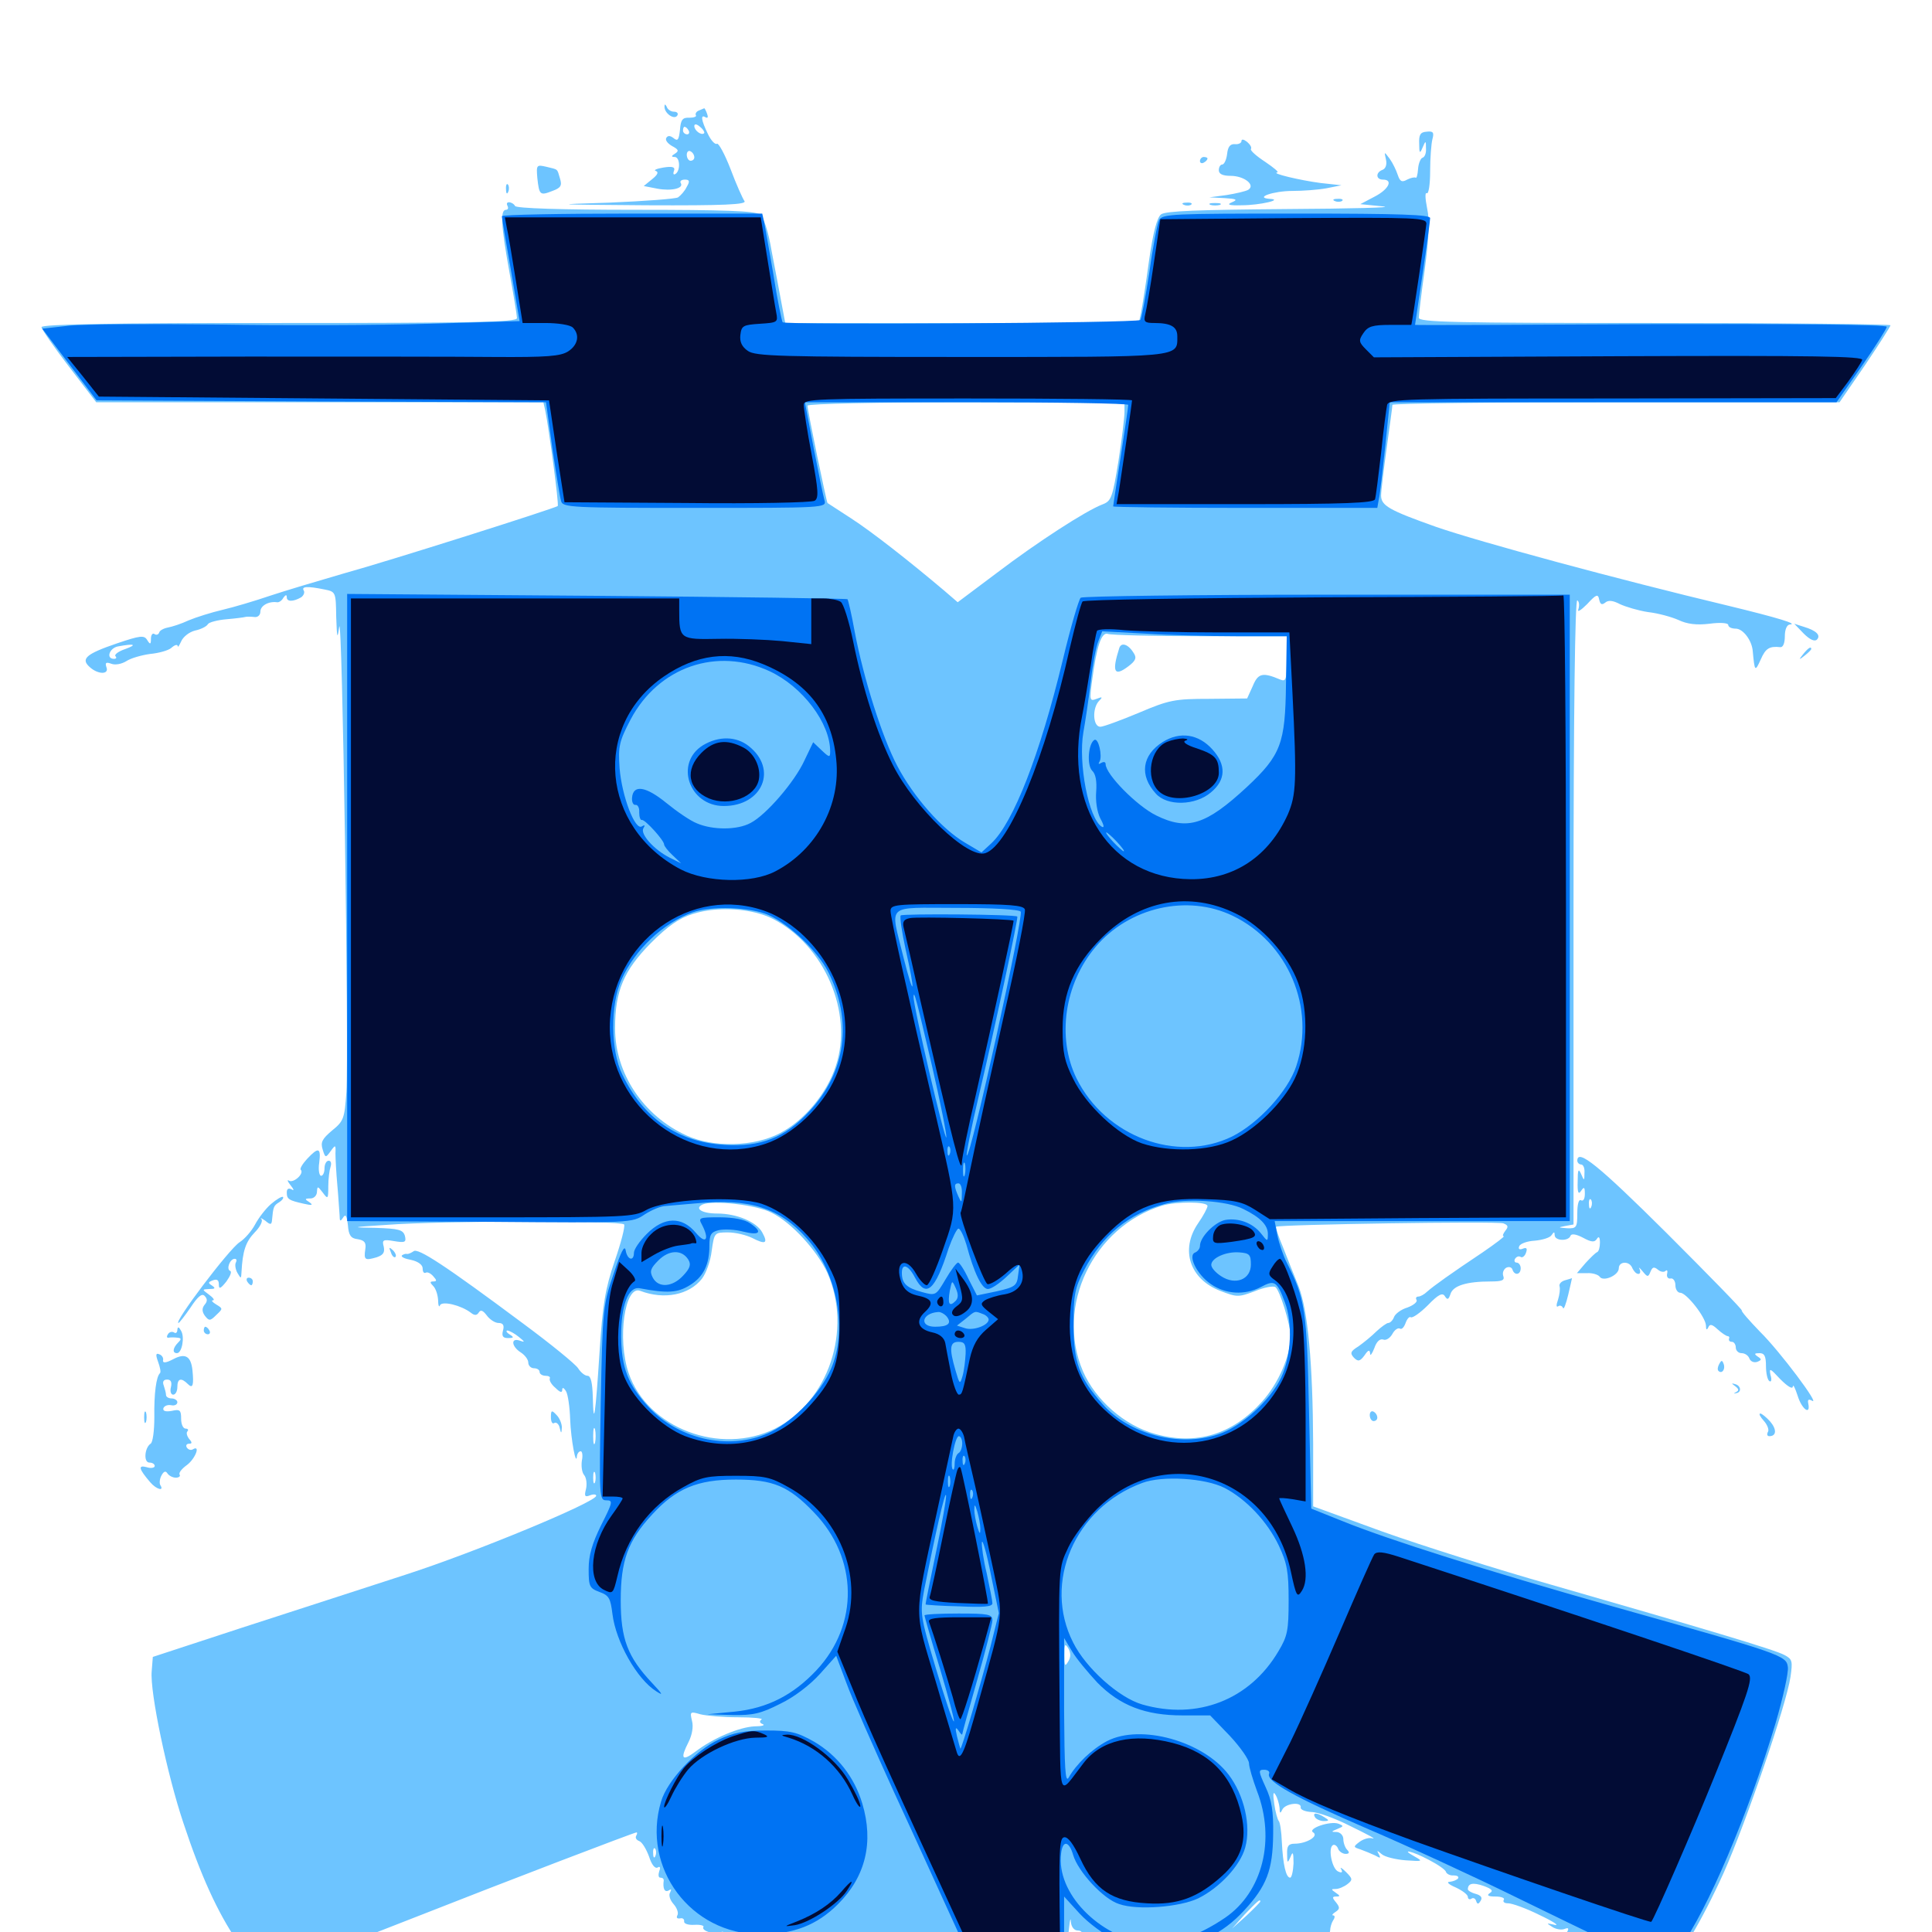 <svg xmlns="http://www.w3.org/2000/svg" viewBox="0 -1000 1000 1000">
	<path fill="#6dc4ff" d="M343.945 -944.922C343.75 -941.406 349.023 -937.695 350.586 -940.234C351.172 -941.211 350.586 -942.188 348.828 -942.188C347.266 -942.188 345.508 -943.359 345.117 -944.727C344.336 -946.094 343.945 -946.289 343.945 -944.922ZM361.719 -942.773C360.547 -942.383 359.766 -941.211 360.156 -940.43C360.742 -939.648 359.18 -939.062 356.836 -939.062C353.32 -939.258 352.344 -938.086 351.953 -932.812C351.367 -927.539 350.781 -926.758 348.633 -928.516C346.875 -929.883 345.703 -929.883 344.922 -928.711C344.141 -927.539 345.508 -925.781 347.852 -924.414C351.172 -922.656 351.562 -921.875 349.414 -920.508C347.461 -919.336 347.266 -918.75 349.219 -918.75C351.953 -918.75 352.344 -911.719 349.609 -909.961C348.633 -909.375 348.242 -909.961 348.828 -911.523C349.609 -913.477 348.242 -914.062 343.359 -913.281C339.844 -912.695 338.086 -911.914 339.453 -911.523C341.016 -910.938 340.43 -909.57 337.5 -907.227L333.203 -903.711L340.234 -902.344C347.656 -900.977 354.102 -902.539 352.344 -905.273C351.758 -906.25 352.734 -907.031 354.492 -907.031C356.836 -907.031 357.227 -906.25 355.469 -903.32C354.492 -901.172 352.344 -898.828 350.977 -897.852C349.805 -897.07 333.789 -895.898 315.43 -895.117C284.375 -894.141 285.547 -894.141 334.57 -893.75C375 -893.555 386.523 -894.141 385.352 -895.898C384.375 -897.266 381.055 -904.688 378.125 -912.5C375.195 -920.117 371.875 -926.172 371.094 -925.586C370.117 -925 367.969 -927.344 366.406 -930.664C362.891 -937.891 362.5 -941.016 365.234 -939.258C366.406 -938.672 366.602 -939.453 366.016 -941.016C365.43 -942.773 364.648 -944.141 364.453 -943.945ZM364.453 -931.055C363.086 -929.688 359.375 -932.422 359.375 -934.766C359.375 -935.938 360.547 -935.938 362.305 -934.375C364.062 -933.008 364.844 -931.445 364.453 -931.055ZM356.445 -932.422C357.031 -931.445 356.641 -930.469 355.664 -930.469C354.492 -930.469 353.516 -931.445 353.516 -932.422C353.516 -933.594 353.906 -934.375 354.297 -934.375C354.883 -934.375 355.859 -933.594 356.445 -932.422ZM359.375 -918.555C359.375 -917.578 358.594 -916.797 357.422 -916.797C356.445 -916.797 355.469 -918.164 355.469 -919.922C355.469 -921.484 356.445 -922.266 357.422 -921.68C358.594 -921.094 359.375 -919.727 359.375 -918.555ZM364.844 -895.898C366.602 -896.484 365.039 -896.875 361.328 -896.875C357.617 -896.875 356.055 -896.484 358.008 -895.898C359.766 -895.508 362.891 -895.508 364.844 -895.898ZM734.57 -925.586C734.57 -920.508 734.961 -920.312 736.328 -923.633C737.891 -927.344 738.086 -927.344 738.086 -923.242C738.281 -920.898 737.5 -918.75 736.328 -918.359C735.352 -918.164 734.18 -915.43 733.984 -912.5C733.789 -909.57 733.203 -907.617 732.812 -908.008C732.227 -908.398 730.273 -908.008 728.32 -907.031C725.586 -905.469 724.609 -906.055 723.438 -909.57C722.656 -911.914 720.898 -915.625 719.336 -917.773C716.406 -921.68 716.406 -921.68 717.383 -917.383C717.969 -914.844 717.188 -912.695 715.625 -912.109C711.914 -910.742 712.109 -907.031 715.82 -907.031C721.289 -907.031 718.75 -901.953 711.523 -898.242L704.102 -894.336L715.82 -893.164C722.266 -892.578 699.805 -891.992 665.82 -891.797C620.117 -891.406 603.516 -890.82 600.977 -889.062C598.828 -887.305 596.875 -879.883 594.727 -865.039C593.164 -853.32 591.211 -841.211 590.625 -838.281L589.453 -832.812H498.047H406.445L404.492 -843.164C403.516 -848.633 401.172 -860.742 399.414 -869.922C397.656 -880.469 395.312 -887.5 393.164 -889.062C390.625 -890.82 374.609 -891.406 328.906 -891.406C290.234 -891.406 267.383 -892.188 266.602 -893.359C266.016 -894.531 264.453 -895.312 263.477 -895.312C262.305 -895.312 262.109 -894.531 262.695 -893.359C263.281 -892.383 262.891 -891.406 261.914 -891.406C258.789 -891.406 259.375 -883.008 263.672 -859.18C265.82 -847.461 267.578 -836.719 267.578 -835.352C267.578 -833.203 244.531 -832.812 144.531 -832.812C58.984 -832.812 21.484 -832.227 21.484 -830.664C21.484 -829.688 27.93 -820.312 35.742 -810.156L49.805 -791.797H165.43H281.25L282.227 -787.5C283.984 -779.102 289.453 -738.672 288.672 -738.086C287.305 -736.914 201.172 -709.57 177.734 -703.125C164.258 -699.219 147.266 -694.141 139.648 -691.602C132.227 -689.062 121.094 -685.742 115.234 -684.375C109.375 -683.008 101.367 -680.469 97.656 -678.906C93.945 -677.148 89.062 -675.586 86.914 -675.195C84.766 -674.805 82.617 -673.633 82.422 -672.656C82.031 -671.484 80.859 -671.094 79.883 -671.875C78.906 -672.461 78.125 -671.289 78.125 -669.336C78.125 -666.406 77.734 -666.211 76.172 -668.75C74.609 -671.289 72.656 -671.094 60.547 -666.992C44.531 -661.523 41.602 -658.984 46.484 -654.688C50.781 -650.781 56.641 -650.781 55.078 -654.688C54.297 -657.031 54.883 -657.422 57.617 -656.445C59.57 -655.664 62.891 -656.25 65.43 -657.812C67.773 -659.375 73.438 -660.938 77.734 -661.523C82.031 -661.914 87.109 -663.281 88.672 -664.648C90.43 -666.211 91.797 -666.602 91.992 -665.625C91.992 -664.648 92.773 -665.82 93.75 -667.969C94.727 -670.312 97.852 -672.852 100.977 -673.633C103.906 -674.219 107.031 -675.781 107.617 -676.953C108.203 -677.93 112.695 -679.102 117.383 -679.492C122.07 -679.883 126.367 -680.469 126.953 -680.664C127.539 -680.859 129.492 -680.859 131.445 -680.664C133.398 -680.273 134.766 -681.641 134.766 -683.398C134.766 -686.523 139.062 -688.867 143.359 -688.281C144.336 -688.086 145.898 -689.062 146.68 -690.625C147.852 -692.188 148.438 -692.383 148.438 -690.82C148.438 -688.477 151.758 -688.477 155.859 -690.82C157.227 -691.797 157.812 -693.359 157.227 -694.336C155.859 -696.484 159.18 -696.68 167.773 -694.922C173.828 -693.75 173.828 -693.555 174.023 -680.664C174.414 -669.531 174.609 -668.75 175.586 -675.586C177.148 -684.961 180.664 -456.055 179.297 -434.766C178.32 -421.094 177.93 -419.727 171.875 -414.844C166.797 -410.547 165.82 -408.789 166.992 -405.078C168.359 -400.586 168.555 -400.586 171.094 -404.102C173.633 -407.617 173.828 -407.617 173.633 -402.93C173.633 -400.391 174.023 -392.969 174.609 -386.523C175.195 -380.078 175.586 -373.047 175.781 -370.898C175.781 -367.773 176.172 -367.578 177.539 -369.727C178.906 -371.875 179.492 -370.703 180.078 -365.82C180.469 -360.547 181.641 -358.984 185.156 -358.594C188.672 -358.008 189.648 -356.836 189.062 -353.32C188.281 -347.852 188.867 -347.461 194.922 -349.219C198.438 -350.391 199.219 -351.758 198.633 -354.688C197.656 -358.203 198.242 -358.594 203.906 -357.617C209.766 -356.641 210.352 -357.031 209.57 -360.352C208.594 -363.477 206.445 -364.062 194.531 -364.453C181.25 -364.648 181.445 -364.844 200.195 -366.016C228.516 -368.164 321.875 -368.359 323.047 -366.211C323.633 -365.234 321.484 -356.836 318.164 -347.266C313.281 -333.008 311.914 -324.805 310.352 -300.586C308.203 -267.188 307.227 -260.547 306.836 -276.758C306.641 -284.18 305.859 -287.891 304.102 -287.891C302.734 -287.891 300.586 -289.648 299.219 -291.797C297.852 -293.945 285.156 -304.297 270.898 -314.844C230.273 -345.117 216.211 -354.297 214.062 -352.344C212.891 -351.562 211.328 -350.781 210.547 -350.977C209.961 -351.172 208.789 -350.781 208.008 -350.195C207.422 -349.414 209.57 -348.438 212.891 -347.852C216.406 -347.07 218.75 -345.312 218.75 -343.555C218.75 -341.797 219.336 -340.82 220.312 -341.211C221.094 -341.797 222.852 -341.016 224.219 -339.453C226.172 -337.305 226.172 -336.719 224.219 -336.719C222.461 -336.719 222.461 -336.133 224.219 -334.375C225.586 -333.008 226.562 -329.883 226.758 -327.148C226.758 -324.219 227.344 -323.047 227.734 -324.414C228.906 -326.758 238.672 -324.414 243.75 -320.508C245.703 -318.945 246.875 -319.141 247.852 -320.703C248.828 -322.266 250 -321.68 251.953 -319.141C253.516 -316.992 256.25 -315.234 258.008 -315.234C260.352 -315.234 261.133 -314.062 260.352 -311.328C259.57 -308.398 260.352 -307.422 262.891 -307.422C266.016 -307.422 266.211 -307.812 263.672 -309.375C262.109 -310.352 261.719 -311.328 262.695 -311.328C263.867 -311.133 266.406 -309.766 268.555 -308.008C271.68 -305.469 271.875 -305.078 269.141 -306.055C264.258 -307.812 264.648 -303.125 269.531 -300C271.68 -298.633 273.438 -296.289 273.438 -294.727C273.438 -293.164 274.805 -291.797 276.367 -291.797C277.93 -291.797 279.297 -291.016 279.297 -289.844C279.297 -288.867 280.664 -287.891 282.422 -287.891C283.984 -287.891 284.961 -287.305 284.57 -286.523C284.18 -285.547 285.352 -283.398 287.5 -281.641C289.844 -279.297 291.016 -278.906 291.016 -280.664C291.016 -282.031 291.797 -281.836 292.969 -279.883C293.945 -278.32 294.922 -271.68 295.117 -265.234C295.508 -254.883 298.242 -240.234 298.633 -246.484C298.828 -247.656 299.609 -248.828 300.586 -248.828C301.367 -248.828 301.758 -246.68 301.172 -243.945C300.781 -241.211 301.172 -237.891 302.344 -236.523C303.516 -235.156 303.906 -231.836 303.32 -229.297C302.344 -225.586 302.734 -225 305.273 -225.977C307.227 -226.758 308.594 -226.562 308.594 -225.781C308.398 -222.461 245.703 -196.484 209.961 -184.961C188.477 -177.93 150.195 -165.625 125 -157.422L79.102 -142.383L78.516 -134.961C77.539 -124.219 86.523 -81.445 94.922 -56.445C103.906 -29.297 112.5 -10.352 122.852 4.883C131.055 16.797 131.055 16.797 140.82 16.797C151.367 16.797 158.594 14.453 214.844 -7.617C261.914 -26.172 328.32 -51.562 329.492 -51.562C329.883 -51.562 329.883 -50.781 329.297 -49.805C328.711 -48.828 329.297 -47.656 330.859 -47.07C332.422 -46.484 334.57 -42.773 335.938 -39.062C337.305 -34.766 339.062 -32.617 340.43 -33.398C341.602 -34.18 341.992 -33.398 341.211 -31.445C340.625 -29.492 340.82 -28.125 341.797 -28.125C342.969 -28.125 343.555 -27.539 343.555 -26.758C342.969 -22.656 343.945 -20.312 346.094 -21.484C347.461 -22.461 347.656 -22.07 346.875 -20.508C345.898 -19.141 346.875 -16.406 348.633 -14.453C350.391 -12.5 351.367 -9.766 350.586 -8.594C350 -7.422 350.391 -6.836 351.953 -7.031C353.32 -7.422 354.297 -6.641 354.102 -5.469C353.906 -4.297 356.25 -3.516 359.375 -3.711C362.5 -3.906 364.648 -3.32 364.062 -2.539C362.891 -0.586 370.508 1.758 373.047 0.195C374.219 -0.586 374.805 0 374.609 1.562C374.219 3.32 375.977 4.102 380.273 3.906C384.375 3.711 386.328 4.297 385.352 5.664C384.57 6.836 385.156 7.031 386.719 6.055C388.086 5.273 394.531 7.031 402.148 10.547C409.18 13.867 418.945 17.773 423.828 19.141C432.031 21.484 433.008 22.461 439.453 35.742L446.289 49.805L498.633 50H550.781L550.977 33.789C551.367 16.992 553.906 -12.891 554.297 -5.273C554.492 -2.539 556.055 -0.781 557.812 -0.781C559.766 -0.781 560.547 0.391 559.961 1.953C558.789 4.883 565.82 9.375 572.656 9.766C575.195 9.961 576.953 11.133 576.758 12.5C576.367 14.258 591.211 14.844 641.211 14.453C676.758 14.258 698.242 13.672 688.672 13.477C672.461 12.695 671.484 12.5 675.586 9.766C677.93 8.203 679.297 6.055 678.711 5.078C678.125 4.102 680.078 3.125 683.008 2.734C686.328 2.344 688.477 0.977 688.477 -0.781C688.477 -2.344 689.258 -4.883 690.039 -6.055C691.016 -7.422 691.016 -8.594 690.039 -8.594C689.258 -8.594 689.648 -9.375 691.211 -10.352C693.555 -11.914 693.555 -12.695 691.602 -15.234C689.453 -17.773 689.453 -18.359 691.602 -18.359C693.75 -18.359 693.75 -18.75 691.406 -20.312C688.867 -22.07 688.867 -22.266 691.406 -22.266C692.969 -22.266 695.703 -23.438 697.461 -24.805C700.195 -26.953 700.195 -27.539 696.68 -31.055C694.531 -33.203 693.359 -33.789 694.141 -32.617C695.117 -30.859 694.531 -30.469 692.773 -31.25C689.453 -32.422 687.305 -43.359 689.844 -44.922C690.625 -45.508 691.992 -44.727 692.578 -43.164C692.969 -41.797 694.922 -40.43 696.484 -40.43C698.438 -40.43 698.633 -41.211 697.266 -42.578C696.289 -43.555 695.312 -46.094 695.312 -48.047C695.312 -50 693.75 -51.562 691.992 -51.758C688.867 -51.758 688.867 -51.953 692.188 -53.32C695.508 -54.688 695.703 -54.883 692.773 -56.055C688.477 -57.617 676.562 -53.516 679.688 -51.562C682.812 -49.609 676.172 -45.703 670.117 -45.703C666.992 -45.703 666.016 -44.531 666.211 -40.43C666.211 -35.547 666.406 -35.352 667.969 -38.867C669.141 -41.992 669.531 -41.211 669.531 -35.547C669.336 -31.445 668.555 -28.125 667.773 -28.125C665.625 -28.125 664.062 -34.766 663.477 -46.68C663.281 -52.148 662.5 -56.836 661.914 -57.422C661.328 -58.008 660.156 -61.914 659.57 -66.211C658.789 -71.484 658.984 -73.047 660.156 -71.094C661.133 -69.531 662.109 -66.406 662.305 -64.258C662.305 -61.328 662.695 -61.133 663.672 -63.281C665.234 -66.602 673.828 -67.578 673.242 -64.453C673.047 -63.281 675.586 -62.305 678.711 -62.109C682.031 -62.109 691.211 -58.789 699.219 -54.688C707.227 -50.781 712.5 -48.047 710.547 -48.438C708.789 -49.023 705.859 -48.242 703.711 -46.68C700.391 -44.141 700.391 -43.945 704.102 -42.773C706.25 -41.992 709.57 -40.625 711.719 -39.648C714.453 -38.086 714.844 -38.086 713.672 -40.234C712.5 -42.383 712.695 -42.383 715.234 -40.234C716.797 -38.867 722.461 -37.5 727.539 -37.109C736.328 -36.523 736.719 -36.523 732.227 -39.062C724.414 -43.359 730.859 -41.992 739.648 -37.305C744.141 -34.961 748.242 -32.227 748.438 -31.055C748.828 -30.078 750.586 -29.102 752.344 -29.297C754.102 -29.297 755.273 -28.711 754.688 -27.734C754.102 -26.953 752.148 -26.172 750.391 -25.977C748.438 -25.977 749.805 -24.609 753.516 -23.047C756.836 -21.484 759.766 -19.336 759.766 -18.164C759.766 -17.188 760.547 -16.602 761.523 -17.188C762.5 -17.969 763.672 -17.383 764.062 -16.016C764.648 -14.258 765.234 -14.258 766.406 -16.211C767.383 -17.773 766.602 -18.945 763.867 -19.727C761.523 -20.312 759.766 -21.484 759.766 -22.07C759.766 -25.195 762.305 -25.781 767.969 -23.828C772.266 -22.266 773.047 -21.289 771.094 -20.117C769.336 -18.945 770.312 -18.359 774.023 -18.359C777.148 -18.359 779.102 -17.578 778.32 -16.602C777.734 -15.43 778.906 -14.844 780.664 -14.844C782.617 -14.844 789.844 -12.305 796.875 -8.789C803.906 -5.469 807.422 -3.125 804.688 -3.711C800.391 -4.688 800.195 -4.688 803.32 -2.734C805.273 -1.367 808.203 -0.977 809.766 -1.562C811.719 -2.344 812.109 -1.953 811.328 -0.391C810.352 0.977 810.938 1.367 813.086 0.586C815.43 -0.195 816.016 0.391 815.43 3.32C815.039 5.469 815.43 6.641 816.602 5.859C817.773 5.273 819.727 6.25 821.289 8.203C823.828 11.719 823.242 11.914 811.914 13.086C802.93 14.062 804.102 14.062 816.406 13.477C841.992 12.5 842.188 12.5 851.758 15.039C856.836 16.211 862.305 16.797 864.062 16.211C868.945 14.258 880.664 -5.273 892.188 -30.664C903.516 -56.055 924.609 -117.578 926.758 -132.031C927.93 -140.234 927.734 -141.211 923.633 -143.359C918.75 -146.094 881.25 -157.227 803.125 -179.688C774.805 -187.695 735.352 -200.195 715.625 -207.227L679.688 -220.312V-252.734C679.492 -294.727 676.953 -321.875 672.07 -334.375C669.727 -340.039 666.211 -349.023 664.062 -354.492C661.719 -359.961 660.156 -364.844 660.547 -365.039C661.914 -366.211 775.195 -367.969 778.125 -366.797C780.664 -365.82 780.859 -365.039 779.102 -362.891C777.93 -361.328 777.539 -360.156 778.32 -360.156C779.102 -360.156 774.219 -356.445 767.383 -351.758C750.977 -340.82 741.992 -334.375 738.672 -331.445C737.305 -330.078 735.156 -328.906 734.18 -328.906C733.008 -328.906 732.617 -328.125 733.203 -327.148C733.789 -326.172 731.641 -324.414 728.516 -323.242C725.195 -322.266 722.07 -319.922 721.484 -318.164C720.898 -316.602 719.531 -315.234 718.555 -315.234C717.773 -315.234 715.039 -313.281 712.5 -310.938C709.961 -308.398 705.859 -305.078 703.125 -303.125C699.023 -300.586 698.633 -299.609 700.781 -297.266C702.93 -295.117 703.906 -295.312 706.25 -298.438C708.203 -301.367 708.984 -301.562 709.18 -299.414C709.18 -297.852 710.156 -299.219 711.328 -302.148C712.5 -305.664 714.258 -307.227 716.016 -306.641C717.383 -306.055 719.531 -307.422 720.703 -309.57C721.875 -311.719 723.633 -312.891 724.609 -312.305C725.586 -311.719 726.758 -313.086 727.539 -315.234C728.32 -317.383 729.492 -318.75 730.273 -318.164C731.25 -317.773 735.156 -320.508 739.062 -324.414C744.531 -330.078 746.68 -331.055 747.852 -329.102C749.219 -326.953 749.805 -327.344 750.781 -330.273C752.148 -334.57 759.18 -336.719 771.68 -336.719C777.344 -336.719 778.906 -337.305 778.125 -339.453C777.539 -341.016 778.125 -342.773 779.492 -343.75C780.859 -344.531 782.422 -344.141 782.812 -342.969C783.789 -339.648 787.109 -340.039 787.109 -343.555C787.109 -345.117 786.133 -346.484 784.961 -346.484C783.984 -346.484 783.594 -347.461 784.18 -348.438C784.961 -349.609 786.133 -350 787.109 -349.414C787.891 -348.828 789.258 -349.805 789.844 -351.562C790.625 -353.711 790.234 -354.492 788.281 -353.711C786.523 -352.93 785.742 -353.516 786.328 -354.883C786.719 -356.25 790.43 -357.617 794.336 -357.812C798.438 -358.203 802.344 -359.375 803.125 -360.742C804.297 -362.5 804.688 -362.5 804.688 -360.742C804.688 -357.617 811.914 -357.422 812.891 -360.352C813.281 -361.523 815.625 -361.328 819.336 -359.375C823.633 -357.031 825.391 -356.836 826.562 -358.789C827.539 -360.352 828.125 -359.57 828.125 -356.836C828.125 -354.492 827.539 -352.344 826.758 -351.953C825.781 -351.562 823.242 -349.023 820.703 -346.289L816.211 -341.016H821.484C824.219 -341.211 827.148 -340.234 827.93 -339.258C829.688 -336.328 837.891 -339.844 837.891 -343.555C837.891 -347.266 843.555 -347.461 844.922 -343.555C845.703 -341.992 846.875 -340.625 848.047 -340.625C849.023 -340.625 849.219 -341.797 848.633 -343.164C847.852 -344.336 848.633 -343.945 850.195 -341.992C852.734 -338.867 853.125 -338.867 854.297 -341.797C855.273 -344.141 856.055 -344.531 858.203 -342.773C859.57 -341.602 861.328 -341.406 862.109 -342.188C862.891 -342.969 863.281 -342.188 862.891 -340.625C862.5 -339.062 863.477 -337.891 864.844 -338.281C866.016 -338.477 867.188 -336.914 867.188 -334.766C867.188 -332.617 868.359 -330.859 869.727 -330.859C872.852 -330.859 882.812 -318.359 883.008 -313.867C883.008 -311.719 883.398 -311.328 884.18 -312.891C884.961 -314.844 886.133 -314.648 889.062 -311.914C891.211 -309.961 893.555 -308.398 894.336 -308.398C894.922 -308.398 895.312 -307.812 894.922 -307.031C894.727 -306.055 895.312 -305.469 896.484 -305.469C897.461 -305.469 898.438 -304.102 898.438 -302.539C898.438 -300.977 899.805 -299.609 901.367 -299.609C903.125 -299.609 904.883 -298.438 905.469 -296.875C906.055 -295.312 907.812 -294.531 909.57 -295.117C911.914 -296.094 911.914 -296.484 909.766 -297.852C907.812 -299.219 908.008 -299.609 910.742 -299.609C913.281 -299.609 914.062 -298.047 914.062 -292.969C914.062 -289.258 914.844 -285.742 915.82 -285.156C916.797 -284.375 917.188 -285.938 916.406 -288.281C915.625 -292.188 916.211 -291.797 921.484 -286.133C925.195 -282.422 927.734 -280.859 927.93 -282.227C928.125 -283.789 929.102 -281.641 930.469 -277.539C932.617 -270.508 937.305 -267.188 935.938 -273.633C935.547 -275.586 936.133 -275.977 937.891 -275C942.578 -272.07 921.289 -300.586 910.938 -310.742C905.469 -316.406 901.172 -321.289 901.562 -321.68C901.953 -322.07 884.375 -340.039 862.695 -361.719C827.344 -396.875 816.406 -405.664 816.406 -399.219C816.406 -398.242 817.383 -397.266 818.359 -397.266C819.531 -397.266 820.312 -395.312 820.117 -392.969C820.117 -388.672 819.922 -388.672 818.359 -392.383C816.992 -395.508 816.602 -394.531 816.602 -388.477C816.406 -382.812 816.992 -381.445 818.359 -383.594C819.922 -385.938 820.312 -385.547 820.312 -382.031C820.312 -379.492 819.531 -378.125 818.359 -378.711C817.188 -379.492 816.406 -376.758 816.406 -372.07C816.406 -364.648 816.016 -364.062 811.133 -364.258C806.445 -364.648 806.25 -364.648 810.156 -365.43L814.453 -366.211V-528.32C814.453 -631.055 815.234 -690.039 816.406 -689.258C817.383 -688.672 817.578 -686.719 816.992 -684.766C816.211 -682.812 818.164 -683.984 821.484 -687.305C826.172 -692.383 827.148 -692.773 827.734 -689.648C828.32 -687.109 829.102 -686.719 830.859 -688.086C832.422 -689.453 834.766 -689.258 838.477 -687.305C841.406 -685.938 847.852 -683.984 852.93 -683.203C858.203 -682.617 865.234 -680.664 868.75 -679.102C873.242 -676.953 878.125 -676.367 884.766 -677.148C890.43 -677.93 894.531 -677.539 894.531 -676.562C894.531 -675.391 896.289 -674.609 898.438 -674.609C902.148 -674.609 906.836 -668.555 907.227 -662.891C908.203 -652.344 908.398 -652.148 911.328 -658.594C913.867 -664.453 915.82 -665.625 921.484 -665.039C922.852 -664.844 923.828 -666.992 923.828 -670.703C923.828 -674.023 924.805 -676.562 926.367 -676.758C931.055 -676.953 920.117 -680.273 894.336 -686.523C837.891 -700 765.625 -719.531 743.164 -727.344C718.945 -735.938 714.844 -738.281 714.844 -743.555C714.844 -745.898 716.211 -757.031 717.773 -768.359C719.336 -779.688 720.703 -789.453 720.703 -790.43C720.703 -791.211 772.852 -791.797 836.523 -791.797H952.148L965.43 -811.133C972.656 -821.875 978.516 -831.055 978.516 -831.641C978.516 -832.227 923.633 -832.812 856.445 -832.812C752.539 -832.812 734.375 -833.203 734.375 -835.547C734.375 -837.109 735.742 -848.438 737.5 -860.938C739.648 -877.344 740.039 -885.938 738.672 -892.188C737.695 -897.07 737.5 -900.586 738.477 -900C739.453 -899.414 740.234 -904.492 740.234 -911.328C740.234 -918.164 740.82 -925.586 741.406 -927.93C742.383 -931.445 741.797 -932.227 738.477 -931.836C735.156 -931.641 734.375 -930.273 734.57 -925.586ZM730.078 -896.289C728.125 -898.242 720.508 -899.023 721.68 -897.07C722.461 -896.094 724.805 -895.312 726.953 -895.312C729.297 -895.312 730.664 -895.703 730.078 -896.289ZM582.031 -786.719C582.031 -783.984 580.664 -772.461 578.906 -761.328C575.781 -742.188 575.195 -740.625 570.508 -738.867C561.914 -735.547 537.109 -719.531 516.016 -703.516L495.703 -688.281L488.672 -694.336C469.922 -710.156 451.172 -724.805 440.625 -731.641C434.18 -735.742 428.711 -739.453 428.32 -739.648C427.734 -740.43 417.969 -787.5 417.969 -790.039C417.969 -791.016 454.883 -791.797 500 -791.797H582.031ZM621.289 -670.703H666.016V-658.789C666.016 -648.242 665.625 -647.07 662.695 -648.242C653.516 -652.148 651.172 -651.562 648.438 -644.922L645.508 -638.477L625.977 -638.281C608.008 -638.281 605.078 -637.695 589.453 -631.055C580.078 -627.148 571.094 -623.828 569.531 -623.828C565.625 -623.828 565.234 -633.594 568.945 -637.305C570.898 -639.258 570.508 -639.453 567.578 -638.281C564.062 -636.914 563.867 -637.5 565.234 -647.461C567.578 -665.43 570.117 -673.047 573.438 -671.875C575.195 -671.289 596.68 -670.703 621.289 -670.703ZM64.844 -664.062C61.328 -662.891 58.984 -661.133 59.766 -660.352C60.547 -659.57 60.156 -658.984 58.984 -658.984C54.688 -658.984 56.641 -664.648 61.133 -665.43C69.531 -666.992 71.289 -666.406 64.844 -664.062ZM400 -524.414C426.758 -510.742 441.797 -475.781 432.617 -448.242C428.125 -434.18 416.211 -419.922 403.711 -413.477C390.43 -406.445 369.141 -405.859 355.273 -412.305C333.008 -422.461 318.359 -444.336 318.359 -467.773C318.359 -487.109 322.852 -497.656 336.914 -511.914C345.703 -520.703 351.562 -524.805 358.594 -526.953C371.289 -531.055 389.258 -529.883 400 -524.414ZM823.633 -375.391C823.047 -373.828 822.461 -374.414 822.461 -376.562C822.266 -378.711 822.852 -379.883 823.438 -379.102C824.023 -378.516 824.219 -376.758 823.633 -375.391ZM399.414 -372.266C409.766 -367.188 423.047 -352.539 428.32 -341.016C441.211 -311.523 428.906 -274.609 401.172 -260.547C372.852 -246.484 335.156 -260.742 325.391 -289.258C319.336 -307.031 323.438 -335.156 331.445 -331.836C343.75 -327.148 356.641 -329.688 363.281 -338.086C365.43 -340.82 367.773 -347.266 368.359 -352.539C369.727 -361.914 369.727 -362.109 376.758 -362.109C380.664 -362.109 386.328 -360.742 389.453 -359.18C396.289 -355.664 397.656 -356.445 394.531 -362.109C391.602 -367.578 381.25 -371.875 371.289 -371.875C363.477 -371.875 359.18 -374.414 363.672 -376.562C369.141 -378.906 391.797 -376.367 399.414 -372.266ZM625 -375.781C625 -374.805 622.852 -370.703 620.117 -366.797C610.742 -353.125 615.82 -337.891 631.641 -331.836C640.234 -328.516 641.016 -328.516 649.414 -331.641C654.102 -333.594 658.984 -334.57 660.156 -333.789C662.305 -332.422 667.969 -314.453 667.969 -308.398C667.969 -298.242 661.719 -283.984 653.32 -274.609C637.891 -257.422 619.141 -251.758 597.852 -257.812C582.031 -262.109 566.992 -275.391 560.547 -290.234C546.094 -323.828 565.82 -365.039 601.562 -375.977C608.594 -378.125 625 -378.125 625 -375.781ZM819.727 -367.578C820.117 -368.75 820.117 -371.094 819.727 -372.461C819.141 -373.633 818.75 -372.656 818.75 -369.922C818.75 -367.188 819.141 -366.211 819.727 -367.578ZM825.586 -367.578C826.172 -368.945 825.977 -370.703 825.391 -371.289C824.805 -372.07 824.219 -370.898 824.414 -368.75C824.414 -366.602 825 -366.016 825.586 -367.578ZM799.414 -360.742C800.586 -361.328 799.219 -361.719 795.898 -361.719C792.773 -361.719 791.602 -361.328 793.555 -360.742C795.312 -360.352 798.047 -360.352 799.414 -360.742ZM308.008 -253.32C307.422 -251.367 307.031 -252.93 307.031 -256.641C307.031 -260.352 307.422 -261.914 308.008 -260.156C308.398 -258.203 308.398 -255.078 308.008 -253.32ZM308.008 -232.812C307.422 -231.445 307.031 -232.422 307.031 -235.156C307.031 -237.891 307.422 -238.867 308.008 -237.695C308.398 -236.328 308.398 -233.984 308.008 -232.812ZM552.93 -140.039C551.172 -137.109 550.977 -137.695 550.977 -143.359C550.977 -149.023 551.172 -149.609 552.93 -146.875C554.297 -144.531 554.297 -142.188 552.93 -140.039ZM382.227 -111.133C389.844 -111.133 395.312 -110.547 394.141 -109.961C392.969 -109.18 393.164 -108.203 394.727 -107.617C396.289 -107.031 394.336 -106.445 390.625 -106.445C382.617 -106.055 369.141 -100.391 359.961 -93.359C352.93 -88.086 351.953 -89.648 356.445 -98.438C358.203 -101.953 358.984 -106.25 358.203 -109.18C357.031 -114.062 357.227 -114.258 362.5 -112.695C365.625 -111.914 374.414 -111.133 382.227 -111.133ZM720.508 -45.898C717.188 -48.047 715.43 -48.047 714.258 -46.289C713.672 -45.312 715.43 -44.531 718.164 -44.336C721.875 -44.141 722.461 -44.531 720.508 -45.898ZM339.258 -39.453C338.672 -37.891 338.086 -38.477 338.086 -40.625C337.891 -42.773 338.477 -43.945 339.062 -43.164C339.648 -42.578 339.844 -40.82 339.258 -39.453ZM661.523 -35.547C661.914 -36.719 661.914 -39.062 661.523 -40.43C660.938 -41.602 660.547 -40.625 660.547 -37.891C660.547 -35.156 660.938 -34.18 661.523 -35.547ZM658.398 -26.758C659.57 -28.711 660.156 -30.859 659.57 -31.25C659.18 -31.836 658.203 -30.859 657.422 -29.102C655.664 -24.023 656.055 -22.852 658.398 -26.758ZM759.766 -26.172C759.766 -27.344 759.375 -28.125 758.984 -28.125C758.398 -28.125 757.422 -27.344 756.836 -26.172C756.25 -25.195 756.641 -24.219 757.617 -24.219C758.789 -24.219 759.766 -25.195 759.766 -26.172ZM652.344 -15.82C652.344 -15.43 649.023 -12.109 645.117 -8.398L637.695 -1.758L644.336 -9.18C650.781 -15.82 652.344 -17.383 652.344 -15.82ZM675.781 -0.781C675.781 -3.125 675.586 -3.125 671.875 -0.781C669.336 0.781 669.531 1.172 672.461 1.172C674.219 1.172 675.781 0.195 675.781 -0.781ZM616.602 10.156C617.383 9.57 616.211 8.984 614.062 9.18C611.914 9.18 611.328 9.766 612.891 10.352C614.258 10.938 616.016 10.742 616.602 10.156ZM602.148 12.305C603.32 11.719 601.953 11.328 598.633 11.328C595.508 11.328 594.336 11.719 596.289 12.305C598.047 12.695 600.781 12.695 602.148 12.305ZM579.297 -664.453C575.391 -652.148 576.758 -649.609 583.984 -655.078C587.891 -658.008 588.477 -659.57 586.719 -662.109C583.984 -666.602 580.273 -667.773 579.297 -664.453ZM642.578 -926.953C642.578 -925.977 641.016 -925.195 639.258 -925.391C636.719 -925.586 635.547 -924.023 635.156 -920.312C634.766 -917.188 633.594 -914.844 632.617 -914.844C631.641 -914.844 630.859 -913.477 630.859 -911.914C630.859 -909.961 632.812 -908.984 636.914 -908.984C643.945 -908.984 650 -904.297 646.094 -901.758C644.727 -900.977 639.648 -899.805 634.766 -899.023L625.977 -897.852L633.789 -897.461C640.039 -897.07 640.82 -896.68 637.695 -895.312C634.766 -894.141 635.938 -893.555 642.578 -893.75C651.953 -893.75 664.648 -896.68 657.227 -897.07C649.023 -897.656 659.18 -901.172 668.945 -901.172C674.414 -901.172 682.227 -901.758 686.523 -902.539L694.336 -904.102L683.594 -905.273C673.047 -906.641 657.422 -910.352 661.133 -910.742C662.109 -910.938 659.18 -913.281 654.883 -916.211C650.391 -919.141 647.07 -922.07 647.461 -922.852C648.047 -923.633 647.07 -925.195 645.508 -926.562C643.75 -927.93 642.578 -928.125 642.578 -926.953ZM621.094 -916.602C621.094 -917.773 622.07 -918.75 623.047 -918.75C624.219 -918.75 625 -918.359 625 -917.969C625 -917.383 624.219 -916.406 623.047 -915.82C622.07 -915.234 621.094 -915.625 621.094 -916.602ZM278.125 -907.812C279.102 -899.023 279.492 -898.633 285.938 -901.172C290.234 -902.734 291.016 -903.906 289.844 -907.617C288.281 -912.891 289.062 -912.109 282.812 -913.672C277.734 -914.844 277.539 -914.648 278.125 -907.812ZM261.914 -901.953C261.914 -899.805 262.5 -899.219 263.086 -900.781C263.672 -902.148 263.477 -903.906 262.891 -904.492C262.305 -905.273 261.719 -904.102 261.914 -901.953ZM691.016 -895.898C689.453 -896.484 690.039 -897.07 692.188 -897.07C694.336 -897.266 695.508 -896.68 694.727 -896.094C694.141 -895.508 692.383 -895.312 691.016 -895.898ZM612.891 -893.945C611.328 -894.531 611.914 -895.117 614.062 -895.117C616.211 -895.312 617.383 -894.727 616.602 -894.141C616.016 -893.555 614.258 -893.359 612.891 -893.945ZM626.562 -893.945C625.195 -894.531 626.172 -894.922 628.906 -894.922C631.641 -894.922 632.617 -894.531 631.445 -893.945C630.078 -893.555 627.734 -893.555 626.562 -893.945ZM933.594 -672.07C936.719 -668.945 939.258 -667.773 940.43 -668.945C942.578 -671.094 940.234 -673.633 933.594 -675.586L928.711 -677.148ZM933.398 -661.523C930.859 -658.398 931.055 -658.203 934.18 -660.742C935.938 -662.109 937.5 -663.672 937.5 -664.062C937.5 -665.625 935.938 -664.648 933.398 -661.523ZM158.984 -400.195C156.641 -397.656 155.078 -395.117 155.664 -394.531C157.617 -392.578 151.953 -387.5 149.609 -388.867C148.438 -389.648 148.828 -388.477 150.391 -386.523C152.148 -384.375 152.344 -383.398 150.977 -384.375C149.414 -385.156 148.438 -384.766 148.438 -382.812C148.438 -379.297 149.414 -378.711 157.227 -376.953C161.523 -375.977 162.305 -376.172 160.156 -377.734C157.617 -379.297 157.617 -379.688 160.742 -379.688C162.5 -379.688 164.062 -381.25 164.062 -383.203C164.258 -386.133 164.453 -386.133 166.992 -382.812C169.727 -379.102 169.922 -379.297 169.922 -385.938C169.922 -389.844 170.508 -394.336 171.094 -396.094C171.68 -397.852 171.289 -399.219 170.117 -399.219C168.945 -399.219 167.969 -397.461 167.969 -395.312C167.969 -393.164 167.188 -391.406 166.211 -391.406C165.234 -391.406 164.648 -394.531 165.234 -398.242C166.211 -406.055 164.844 -406.445 158.984 -400.195ZM140.234 -376.758C137.5 -374.414 133.789 -369.531 132.031 -366.211C130.273 -362.891 126.758 -358.789 124.023 -357.031C118.555 -353.516 89.648 -315.234 92.383 -315.234C92.773 -315.234 95.703 -318.945 98.633 -323.242C102.344 -328.906 104.492 -330.664 105.859 -329.297C107.422 -327.734 107.422 -326.367 105.859 -324.609C104.492 -322.852 104.492 -321.094 106.055 -318.945C108.203 -316.211 108.789 -316.211 111.914 -319.336C115.43 -322.656 115.43 -322.656 111.914 -324.805C109.961 -325.977 109.18 -326.953 110.156 -326.953C111.328 -326.953 110.352 -328.32 108.203 -329.883C104.492 -332.617 104.492 -332.617 108.398 -332.812C111.328 -332.812 111.719 -333.203 109.766 -334.57C107.617 -335.938 107.617 -336.328 110.156 -337.305C112.305 -338.086 113.281 -337.5 113.281 -335.156C113.281 -332.617 114.062 -332.812 117.188 -336.719C119.141 -339.453 120.117 -341.797 119.141 -342.188C116.992 -342.969 118.945 -348.438 121.484 -348.438C122.461 -348.438 122.656 -347.656 122.07 -346.484C121.484 -345.508 121.875 -342.969 122.852 -341.211C124.805 -337.891 124.805 -338.086 125 -341.602C125.586 -352.539 127.148 -357.227 131.836 -362.109C134.57 -364.844 136.133 -367.969 135.352 -368.945C134.375 -369.922 135.352 -369.531 137.305 -368.164C140.039 -365.82 140.625 -366.016 140.82 -368.75C141.406 -375.195 141.602 -375.977 144.531 -377.734C146.094 -378.711 146.875 -379.883 146.484 -380.469C145.898 -380.859 143.164 -379.297 140.234 -376.758ZM202.344 -351.758C202.93 -349.805 204.102 -348.828 204.688 -349.414C205.273 -350 204.688 -351.562 203.32 -352.93C201.367 -354.688 201.172 -354.492 202.344 -351.758ZM127.93 -336.719C128.516 -335.742 129.492 -334.766 130.078 -334.766C130.469 -334.766 130.859 -335.742 130.859 -336.719C130.859 -337.891 129.883 -338.672 128.711 -338.672C127.734 -338.672 127.344 -337.891 127.93 -336.719ZM809.961 -337.305C808.008 -336.719 806.836 -335.352 807.227 -334.18C807.617 -332.812 807.227 -329.883 806.445 -327.344C805.469 -324.609 805.469 -323.242 806.445 -323.828C807.422 -324.609 808.594 -324.023 808.984 -323.047C809.375 -321.875 810.547 -325 811.719 -329.883C812.891 -334.766 813.672 -338.477 813.672 -338.477C813.477 -338.281 811.914 -337.891 809.961 -337.305ZM91.797 -311.719C91.797 -310.352 91.016 -309.57 90.039 -310.352C89.062 -310.938 87.5 -310.547 86.914 -309.375C86.133 -308.203 86.328 -307.422 87.305 -307.617C88.086 -307.812 90.234 -307.812 91.797 -307.617C93.945 -307.422 93.945 -306.836 92.188 -305.078C89.453 -302.344 89.062 -299.609 91.602 -299.609C94.141 -299.609 95.703 -307.812 93.75 -311.133C92.578 -313.281 91.992 -313.477 91.797 -311.719ZM105.469 -311.328C105.469 -310.352 106.445 -309.375 107.617 -309.375C108.594 -309.375 108.984 -310.352 108.398 -311.328C107.812 -312.5 106.836 -313.281 106.25 -313.281C105.859 -313.281 105.469 -312.5 105.469 -311.328ZM81.836 -295.117C82.812 -292.383 83.398 -289.844 82.812 -289.258C80.859 -287.5 79.688 -278.711 79.883 -266.406C79.883 -259.57 79.102 -253.32 77.93 -252.734C74.805 -250.586 74.219 -242.969 77.344 -242.969C78.906 -242.969 80.078 -242.188 80.078 -241.211C80.078 -240.234 78.125 -239.844 75.781 -240.625C71.289 -241.797 71.875 -239.648 77.734 -232.812C80.859 -229.102 85.156 -227.93 83.008 -231.25C82.422 -232.227 82.617 -234.57 83.594 -236.328C84.766 -238.477 85.742 -238.867 86.719 -237.305C87.5 -236.133 89.453 -235.156 91.016 -235.156C92.578 -235.156 93.555 -235.938 92.969 -236.719C92.383 -237.695 94.141 -239.844 96.875 -241.797C101.172 -245.117 103.906 -252.344 99.805 -249.805C98.828 -249.219 97.461 -249.609 96.68 -250.781C96.094 -251.758 96.484 -252.734 97.852 -252.734C99.414 -252.734 99.609 -253.32 97.852 -255.273C96.68 -256.836 96.289 -258.594 97.07 -259.18C97.656 -259.961 97.266 -260.547 96.094 -260.547C94.727 -260.547 93.75 -262.891 93.75 -265.625C93.75 -270.117 93.164 -270.703 88.867 -269.727C85.547 -269.141 84.18 -269.727 84.57 -271.094C84.961 -272.266 86.719 -273.047 88.672 -272.656C90.43 -272.266 91.797 -273.047 91.797 -274.219C91.797 -275.195 90.43 -276.172 88.867 -276.172C87.305 -276.172 85.938 -276.953 85.938 -277.93C85.938 -278.906 85.352 -281.055 84.766 -282.812C83.984 -284.766 84.57 -285.938 86.523 -285.938C88.477 -285.938 89.062 -284.57 88.477 -282.031C87.891 -279.883 88.477 -278.125 89.648 -278.125C90.82 -278.125 91.797 -279.883 91.797 -282.031C91.797 -286.523 93.75 -287.109 97.266 -283.594C99.805 -281.055 100.391 -283.008 99.609 -290.82C98.828 -298.047 95.898 -299.805 89.648 -296.484C85.938 -294.531 84.18 -294.336 84.375 -295.898C84.766 -297.07 83.789 -298.633 82.422 -299.023C80.664 -299.805 80.469 -298.828 81.836 -295.117ZM889.844 -293.945C889.062 -292.578 888.867 -291.016 889.453 -290.43C891.211 -288.672 893.164 -291.211 892.188 -293.945C891.406 -296.094 891.016 -296.094 889.844 -293.945ZM898.242 -282.422C900 -281.055 900.195 -280.273 898.633 -279.492C897.266 -278.711 897.07 -278.516 898.633 -278.906C901.562 -279.297 901.172 -282.812 898.047 -283.594C896.094 -284.18 896.094 -283.984 898.242 -282.422ZM74.609 -266.406C74.609 -263.672 75 -262.695 75.586 -264.062C75.977 -265.234 75.977 -267.578 75.586 -268.945C75 -270.117 74.609 -269.141 74.609 -266.406ZM285.156 -266.406C285.156 -264.062 285.938 -262.695 286.914 -263.477C287.891 -264.062 289.258 -262.891 289.648 -261.133C290.43 -257.812 290.625 -257.812 290.82 -261.133C290.82 -263.086 289.648 -266.016 288.086 -267.578C285.547 -270.312 285.156 -270.117 285.156 -266.406ZM708.984 -267.578C708.984 -265.82 709.961 -264.453 710.938 -264.453C712.109 -264.453 712.891 -265.234 712.891 -266.211C712.891 -267.383 712.109 -268.75 710.938 -269.336C709.961 -269.922 708.984 -269.141 708.984 -267.578ZM912.891 -264.648C914.844 -262.5 915.82 -259.766 915.039 -258.789C914.453 -257.617 914.648 -256.641 915.82 -256.641C919.531 -256.641 919.727 -260.156 916.211 -264.258C914.258 -266.406 911.914 -268.359 911.133 -268.359C910.156 -268.359 911.133 -266.602 912.891 -264.648ZM680.664 -59.375C681.25 -58.398 683.398 -57.422 685.156 -57.422C688.086 -57.422 688.086 -57.812 685.547 -59.375C681.641 -61.914 679.102 -61.914 680.664 -59.375ZM755.078 6.836C751.562 8.203 751.562 8.398 754.688 9.57C760.547 11.914 767.969 11.133 767.188 8.398C766.211 5.469 760.156 4.688 755.078 6.836ZM362.305 10.938C365.43 12.109 364.648 12.695 358.398 13.281C354.102 13.867 358.008 14.258 367.188 14.258C376.367 14.258 380.859 13.867 377.344 13.477C373.828 13.086 371.484 11.719 372.07 10.742C372.852 9.766 369.922 8.984 365.82 9.18C359.961 9.18 359.18 9.57 362.305 10.938ZM245.703 14.258C243.164 13.867 244.727 13.477 249.023 13.477C253.32 13.281 255.273 13.672 253.516 14.258C251.562 14.648 248.047 14.648 245.703 14.258ZM262.305 14.258C260.352 13.672 261.914 13.281 265.625 13.281C269.336 13.281 270.898 13.672 269.141 14.258C267.188 14.648 264.062 14.648 262.305 14.258ZM331.641 14.258C329.102 13.867 330.664 13.477 334.961 13.477C339.258 13.281 341.211 13.672 339.453 14.258C337.5 14.648 333.984 14.648 331.641 14.258ZM718.359 14.258C714.844 13.867 717.188 13.477 723.633 13.477C730.078 13.477 733.008 13.867 730.078 14.258C727.148 14.648 721.875 14.648 718.359 14.258ZM754.492 14.258C749.219 13.867 753.516 13.672 763.672 13.672C773.828 13.672 778.125 13.867 773.047 14.258C767.773 14.648 759.57 14.648 754.492 14.258ZM787.695 14.258C785.742 13.672 786.914 13.281 790.039 13.281C793.359 13.281 794.727 13.672 793.555 14.258C792.188 14.648 789.453 14.648 787.695 14.258Z"/>
	<path fill="#0073f3" d="M259.766 -888.086C259.766 -887.109 261.914 -874.609 264.453 -860.156L268.945 -833.789L221.875 -832.422C195.898 -831.641 146.68 -831.445 112.305 -832.031C77.93 -832.422 43.555 -832.227 35.938 -831.445L21.875 -829.883L35.938 -811.328L50 -792.773L166.406 -792.188L282.617 -791.797L285.938 -767.773C287.891 -754.688 289.844 -742.383 290.43 -740.625C291.211 -737.305 296.289 -737.109 359.57 -737.109C426.562 -737.109 427.93 -737.109 426.758 -741.016C426.172 -742.969 423.633 -755.273 421.094 -768.359L416.602 -791.797H500.195C546.289 -791.797 583.984 -791.211 583.984 -790.43C583.984 -789.453 582.227 -777.539 580.078 -763.672C577.93 -749.805 576.172 -738.281 576.172 -737.891C576.172 -737.5 606.836 -737.109 644.531 -737.109H712.891L713.672 -741.602C714.258 -743.945 715.625 -756.25 716.992 -768.945L719.336 -791.797H834.961H950.586L963.672 -810.547C970.703 -820.703 976.562 -829.883 976.562 -830.859C976.562 -832.031 926.367 -832.422 854.492 -832.227C787.305 -831.836 732.422 -831.641 732.422 -831.836C732.422 -831.836 734.18 -843.75 736.328 -858.203C738.477 -872.656 740.234 -885.742 740.234 -887.109C740.234 -888.867 725.195 -889.453 670.898 -889.453C607.031 -889.453 601.562 -889.258 600 -886.133C599.023 -884.18 596.68 -872.07 594.922 -859.18C592.969 -846.289 590.82 -835.156 590.234 -834.375C588.672 -832.812 406.641 -831.641 405.078 -833.203C404.688 -833.789 402.344 -844.727 400.391 -857.422C398.242 -870.312 395.898 -882.617 395.508 -885.156L394.531 -889.453H327.148C290.039 -889.453 259.766 -888.867 259.766 -888.086ZM179.688 -530.273V-367.969L253.516 -367.578C326.953 -366.992 327.148 -366.992 333.789 -371.484C337.5 -373.828 342.188 -375.781 344.531 -375.781C346.875 -375.977 353.906 -376.562 360.352 -377.148C387.891 -379.883 403.711 -374.805 417.773 -358.789C433.398 -341.211 438.867 -311.133 430.078 -291.406C424.805 -279.297 411.523 -265.234 399.609 -259.18C379.297 -248.828 351.953 -254.297 335.742 -271.68C325 -283.398 321.68 -291.992 321.484 -308.398C321.484 -324.414 325.195 -334.18 331.055 -333.203C345.508 -330.469 350.781 -330.859 357.031 -334.766C364.062 -339.062 367.188 -345.312 367.188 -355.273C367.188 -360.938 367.969 -362.305 372.07 -363.281C374.805 -363.867 380.469 -363.672 384.766 -362.5C393.359 -360.352 394.922 -362.305 388.281 -366.797C385.547 -368.75 379.688 -369.922 372.461 -369.922C361.914 -369.922 361.328 -369.727 363.281 -366.211C367.383 -358.398 365.43 -355.664 360.156 -361.914C352.93 -370.508 343.75 -370.312 334.766 -361.328C331.055 -357.617 328.125 -353.32 328.125 -351.562C328.125 -346.875 324.609 -347.852 323.828 -352.93C323.242 -355.859 321.289 -351.758 317.578 -340.625C312.109 -324.414 311.914 -322.656 310.938 -273.828C310.156 -224.805 310.156 -223.438 313.867 -223.438C317.383 -223.438 317.188 -222.461 311.133 -210.547C306.445 -200.977 304.688 -194.922 304.688 -187.891C304.688 -178.906 305.078 -177.93 310.352 -175.977C315.234 -174.219 316.016 -172.656 316.992 -164.648C318.75 -150.195 329.688 -130.859 339.648 -124.609C343.555 -122.07 342.969 -123.047 337.5 -128.906C324.805 -142.383 321.289 -151.758 321.289 -171.68C321.289 -192.188 325 -202.539 337.5 -216.016C350 -229.688 361.133 -234.18 380.859 -234.18C400.195 -234.18 408.203 -230.859 421.289 -217.188C444.141 -193.555 444.727 -159.18 422.656 -135.547C410.547 -122.656 397.266 -115.82 380.273 -114.062L366.211 -112.695L379.102 -112.305C389.844 -112.109 393.945 -113.086 403.906 -118.164C410.938 -121.484 419.336 -127.93 424.414 -133.594L432.812 -142.969L438.086 -128.906C440.82 -121.289 452.148 -95.703 462.891 -72.07C473.828 -48.438 490.625 -11.328 500.586 10.352L518.555 50H534.57H550.781V15.82V-18.359L558.789 -9.57C563.281 -4.688 571.68 1.562 577.539 4.297C586.914 8.984 589.648 9.375 602.344 8.398C619.922 7.031 632.617 1.172 643.945 -11.133C655.664 -23.828 658.789 -32.031 658.984 -50.586C659.18 -62.5 658.203 -68.359 655.078 -75C651.367 -83.203 651.172 -83.984 654.297 -83.984C656.25 -83.984 657.422 -83.008 656.836 -81.836C655.469 -77.93 670.117 -69.727 707.617 -53.516C727.734 -44.922 762.5 -28.906 784.766 -17.969C865.039 21.094 861.133 19.922 869.336 8.594C883.789 -11.328 904.883 -60.938 918.945 -107.812C922.852 -121.094 925.781 -134.18 925.391 -137.109C924.609 -143.164 922.852 -143.75 833.984 -168.75C769.727 -186.914 718.945 -202.93 695.312 -212.5L678.711 -219.141L677.539 -269.727C676.367 -322.266 675.586 -327.539 666.016 -346.484C664.062 -350.391 661.914 -356.836 661.133 -360.742L659.766 -367.969H736.133H812.5V-530.078V-692.188H687.109C617.969 -692.188 560.547 -691.406 559.375 -690.625C558.398 -689.844 554.102 -675.195 550 -658.008C538.281 -609.57 524.609 -574.219 513.086 -563.477L508.008 -558.789L499.414 -563.867C487.5 -570.898 472.852 -587.5 464.453 -603.516C456.641 -618.359 447.07 -648.438 442.383 -673.047C440.82 -681.836 439.062 -689.258 438.672 -689.844C438.086 -690.234 379.688 -691.016 308.789 -691.602L179.688 -692.578ZM640.039 -670.703H666.016L665.625 -645.898C665.234 -615.234 663.086 -609.18 645.312 -592.578C624.219 -573.047 614.648 -569.922 598.438 -577.93C588.477 -582.812 572.266 -599.219 572.266 -604.492C572.266 -605.664 571.289 -605.859 569.922 -605.078C568.555 -604.297 568.359 -604.492 569.141 -605.859C570.703 -608.594 568.555 -618.359 566.406 -616.992C563.281 -615.039 562.5 -604.102 565.234 -601.172C567.188 -599.414 567.773 -595.508 567.383 -590.234C566.992 -585.547 567.773 -579.883 569.531 -576.367C571.484 -572.852 571.68 -571.289 570.312 -572.07C563.477 -576.172 558.008 -605.078 560.742 -620.898C561.719 -626.367 563.477 -637.695 564.453 -646.484C565.43 -655.273 567.188 -664.844 568.359 -667.773L570.508 -673.242L592.383 -672.07C604.492 -671.289 625.977 -670.703 640.039 -670.703ZM398.438 -652.539C415.43 -644.531 429.688 -625.781 429.688 -611.133C429.688 -607.812 429.297 -607.812 425.195 -611.719L420.898 -615.82L416.406 -606.445C411.328 -595.312 396.484 -578.125 388.477 -574.023C381.641 -570.312 368.945 -570.312 360.742 -573.828C357.227 -575.195 350.195 -580.078 344.922 -584.375C334.375 -592.969 327.734 -594.141 327.148 -587.109C326.953 -584.961 327.734 -583.203 328.906 -583.398C330.078 -583.594 331.055 -581.836 330.859 -579.492C330.859 -577.148 331.445 -575.391 332.227 -575.586C333.789 -575.977 343.75 -565.039 343.75 -562.891C343.75 -562.109 345.703 -559.57 348.242 -557.227L352.539 -553.125L346.68 -556.055C338.477 -560.156 331.25 -568.359 333.008 -571.289C333.984 -572.852 333.789 -573.242 332.227 -572.266C328.711 -569.922 321.875 -587.891 320.703 -602.344C319.922 -613.867 320.508 -616.211 326.367 -627.539C340.82 -654.883 371.094 -665.234 398.438 -652.539ZM578.125 -564.258C580.664 -561.523 582.227 -559.375 581.641 -559.375C581.25 -559.375 578.711 -561.523 576.172 -564.258C573.633 -566.992 572.07 -569.141 572.656 -569.141C573.047 -569.141 575.586 -566.992 578.125 -564.258ZM368.945 -548.438C368.555 -548.828 365.625 -549.609 362.305 -550.391C358.008 -551.367 357.227 -551.172 359.375 -549.609C362.109 -547.852 370.898 -546.68 368.945 -548.438ZM638.086 -525.977C666.797 -512.109 681.055 -478.32 670.898 -448.047C666.602 -435.156 651.367 -418.555 637.695 -411.719C609.18 -397.852 572.07 -411.719 557.227 -441.797C546.875 -462.891 550.977 -490.82 566.992 -509.766C584.375 -530.469 614.648 -537.305 638.086 -525.977ZM397.852 -526.367C408.984 -521.289 423.242 -507.617 428.711 -496.875C441.406 -471.68 437.891 -445.117 418.945 -424.805C406.25 -411.133 393.945 -406.25 375 -407.422C350.977 -408.789 333.008 -421.094 322.07 -443.945C316.016 -456.055 315.82 -480.078 321.68 -492.969C328.516 -508.398 343.359 -522.266 358.398 -527.734C368.164 -531.25 388.672 -530.469 397.852 -526.367ZM528.32 -528.125C529.883 -525.586 502.344 -400.195 500.391 -401.953C500 -402.539 502.734 -416.406 506.641 -432.812C515.234 -469.336 527.148 -525 526.562 -525.586C525.586 -526.758 467.188 -527.148 466.211 -526.172C465.625 -525.586 466.797 -517.578 468.75 -508.594C474.023 -485.352 473.242 -482.227 467.578 -504.688C460.742 -532.812 457.812 -530.078 494.922 -530.078C513.672 -530.078 527.539 -529.297 528.32 -528.125ZM482.422 -448.242C486.719 -429.492 490.039 -412.891 489.844 -411.328C489.258 -408.398 472.461 -480.273 472.852 -484.18C473.047 -487.695 474.219 -483.203 482.422 -448.242ZM491.602 -402.734C491.016 -401.172 490.43 -401.758 490.43 -403.906C490.234 -406.055 490.82 -407.227 491.406 -406.445C491.992 -405.859 492.188 -404.102 491.602 -402.734ZM499.414 -391.992C498.828 -390.039 498.438 -391.211 498.438 -394.336C498.438 -397.656 498.828 -399.023 499.414 -397.852C499.805 -396.484 499.805 -393.75 499.414 -391.992ZM497.852 -382.227C497.852 -377.344 497.656 -377.148 496.094 -380.664C493.75 -385.938 493.75 -387.5 496.094 -387.5C497.266 -387.5 498.047 -385.156 497.852 -382.227ZM643.555 -374.219C652.344 -369.922 656.25 -365.82 656.25 -361.328C656.25 -357.227 656.055 -357.227 652.734 -361.523C648.438 -366.992 641.016 -369.727 634.18 -368.555C628.711 -367.383 621.094 -359.766 621.094 -355.078C621.094 -353.711 619.922 -352.344 618.75 -351.758C614.453 -350.391 619.531 -340.234 626.758 -335.352C634.375 -330.078 644.141 -329.492 652.539 -333.789C659.766 -337.695 660.938 -336.914 665.039 -325.977C669.141 -315.234 668.359 -298.047 663.086 -286.914C657.422 -275 642.383 -261.523 630.664 -257.617C610.352 -250.781 584.375 -257.617 570.703 -273.242C558.594 -286.914 555.664 -294.922 555.664 -314.258C555.664 -329.688 556.25 -333.203 561.133 -342.578C570.508 -360.547 584.18 -371.875 603.32 -376.953C614.062 -379.883 635.156 -378.516 643.555 -374.219ZM500.195 -355.859C504.102 -341.211 508.203 -332.812 511.328 -332.812C513.086 -332.812 517.383 -335.742 521.094 -339.258L527.734 -345.508L526.953 -339.844C526.367 -334.57 525.391 -333.789 516.016 -331.641L505.664 -329.492L501.367 -337.891C499.219 -342.578 496.68 -346.484 495.898 -346.484C495.117 -346.484 492.188 -342.578 489.453 -337.891C484.375 -329.297 484.375 -329.297 477.148 -331.25C469.141 -333.398 466.797 -335.742 466.797 -341.211C466.797 -346.484 470.312 -345.117 473.633 -338.672C479.297 -327.93 483.984 -331.836 491.016 -353.906C492.969 -359.375 495.312 -364.062 496.094 -364.062C497.07 -364.062 498.828 -360.352 500.195 -355.859ZM356.25 -348.047C357.812 -345.508 357.227 -343.555 353.516 -339.648C348.047 -333.789 340.82 -333.203 337.891 -338.672C336.133 -341.992 336.719 -343.555 340.82 -347.656C346.289 -353.125 352.93 -353.32 356.25 -348.047ZM647.461 -345.508C647.461 -337.695 639.453 -334.57 632.031 -339.453C629.297 -341.211 626.953 -343.75 626.953 -345.312C626.953 -348.828 634.57 -352.344 641.602 -351.758C646.68 -351.367 647.461 -350.586 647.461 -345.508ZM494.531 -326.562C491.406 -323.438 490.43 -325 491.602 -331.836C492.773 -337.5 492.773 -337.5 494.727 -333.203C496.094 -330.078 496.094 -328.125 494.531 -326.562ZM490.039 -318.555C492.773 -315.039 490.82 -313.281 483.984 -313.281C475.586 -313.281 477.148 -320.312 485.547 -320.898C486.719 -321.094 488.867 -319.922 490.039 -318.555ZM508.594 -319.922C510.352 -319.336 511.719 -317.969 511.719 -316.992C511.719 -314.062 503.906 -311.133 499.609 -312.5L495.312 -313.867L499.805 -317.383C504.883 -321.68 504.492 -321.484 508.594 -319.922ZM499.805 -299.219C499.609 -295.703 499.023 -290.625 498.242 -287.891C496.875 -283.203 496.68 -283.398 494.531 -290.82C491.211 -302.148 491.602 -305.469 496.094 -305.469C499.219 -305.469 500 -304.297 499.805 -299.219ZM498.047 -252.93C498.047 -250.781 497.266 -248.438 496.094 -247.852C495.117 -247.266 494.141 -244.727 494.141 -242.578C494.141 -240.234 493.75 -238.867 493.164 -239.453C491.406 -241.016 494.336 -256.641 496.289 -256.641C497.266 -256.641 498.047 -254.883 498.047 -252.93ZM499.414 -242.578C498.828 -241.016 498.242 -241.602 498.242 -243.75C498.047 -245.898 498.633 -247.07 499.219 -246.289C499.805 -245.703 500 -243.945 499.414 -242.578ZM491.602 -230.859C491.016 -229.492 490.625 -230.469 490.625 -233.203C490.625 -235.938 491.016 -236.914 491.602 -235.742C491.992 -234.375 491.992 -232.031 491.602 -230.859ZM633.789 -229.883C645.117 -224.023 656.055 -212.305 661.914 -200C666.211 -190.82 666.992 -186.523 666.992 -171.68C666.992 -156.055 666.406 -153.125 661.719 -145.312C646.875 -120.117 619.727 -109.57 591.211 -117.773C579.102 -121.289 562.109 -136.523 555.469 -149.805C539.648 -180.859 556.25 -219.531 591.211 -232.422C601.562 -236.328 623.828 -234.961 633.789 -229.883ZM503.32 -225C502.734 -223.438 502.148 -224.023 502.148 -226.172C501.953 -228.32 502.539 -229.492 503.125 -228.711C503.711 -228.125 503.906 -226.367 503.32 -225ZM484.57 -197.07C481.445 -182.031 478.906 -169.531 479.102 -169.531C479.297 -169.336 487.109 -168.75 496.68 -168.555C508.789 -167.969 513.672 -168.359 513.672 -170.117C513.672 -171.289 512.305 -178.32 510.742 -185.547C508.984 -192.578 508.008 -200 508.203 -201.758C508.594 -203.516 510.742 -195.898 512.891 -184.961L516.992 -165.039L512.695 -147.852C507.617 -128.32 497.656 -94.141 497.07 -94.922C496.875 -95.312 496.094 -98.242 495.312 -101.367C494.336 -105.664 494.531 -106.445 496.094 -104.297C497.07 -102.734 498.047 -101.758 498.047 -102.344C498.047 -102.93 501.562 -115.625 505.859 -130.664C510.156 -145.703 513.672 -159.57 513.672 -161.328C513.672 -164.453 511.523 -164.844 496.094 -164.844C486.523 -164.844 478.516 -164.453 478.516 -163.867C478.516 -163.477 482.031 -150.977 486.523 -136.328C490.82 -121.875 494.141 -109.57 493.75 -108.984C493.164 -108.594 489.062 -120.898 484.375 -136.523C476.172 -164.062 476.172 -165.039 478.32 -176.953C484.18 -206.445 489.062 -227.93 489.648 -226.172C490.039 -225.195 487.695 -211.914 484.57 -197.07ZM507.422 -208.789C507.422 -205.664 507.031 -205.859 505.859 -209.766C505.078 -212.5 504.297 -216.406 504.297 -218.555C504.297 -221.68 504.688 -221.484 505.859 -217.578C506.641 -214.844 507.422 -210.938 507.422 -208.789ZM567.969 -129.102C579.688 -117.188 592.773 -112.109 612.109 -112.109H626.367L636.523 -101.562C641.992 -95.703 646.484 -89.258 646.484 -87.305C646.484 -85.352 648.438 -78.906 650.586 -73.047C660.352 -47.852 653.516 -20.703 634.18 -7.422C619.922 2.344 604.297 7.617 593.75 6.055C568.359 2.148 546.68 -20.312 549.219 -40.625C550 -47.656 553.32 -47.266 555.469 -39.844C558.008 -31.25 571.094 -16.992 579.297 -14.453C588.867 -11.133 610.547 -12.891 620.117 -17.383C631.25 -22.852 641.992 -34.375 644.531 -43.75C647.656 -55.078 643.945 -70.898 635.938 -81.445C622.656 -98.828 590.43 -107.812 573.047 -98.828C565.234 -94.727 557.031 -86.914 553.125 -79.883C551.367 -76.953 550.977 -85.156 550.781 -114.062V-152.148L554.883 -145.312C557.031 -141.602 563.086 -134.375 567.969 -129.102ZM601.953 -616.016C591.016 -609.18 589.648 -598.633 598.242 -589.258C604.102 -582.617 618.75 -583.008 626.758 -589.844C634.57 -596.289 634.766 -604.102 627.539 -612.109C620.312 -620.117 610.742 -621.484 601.953 -616.016ZM363.867 -614.258C349.023 -605.078 356.641 -582.812 374.609 -582.812C394.727 -582.812 402.734 -601.953 387.5 -613.867C381.055 -618.945 372.07 -619.141 363.867 -614.258ZM372.07 -99.609C360.156 -94.141 345.312 -78.32 342.188 -67.578C331.836 -33.203 357.617 1.172 393.555 1.172C410.742 1.172 422.852 -3.516 433.789 -14.453C448.047 -28.711 452.344 -46.484 446.289 -66.602C442.188 -80.273 433.398 -91.406 421.484 -98.438C412.5 -103.516 409.18 -104.297 396.484 -104.297C385.156 -104.297 379.492 -103.125 372.07 -99.609Z"/>
	<path fill="#020c35" d="M262.305 -882.227C263.086 -879.102 265.039 -866.797 266.992 -854.883L270.508 -832.812H282.227C288.867 -832.812 295.117 -831.836 296.484 -830.469C300.195 -826.758 299.219 -821.484 294.141 -818.164C290.234 -815.625 283.398 -815.039 255.469 -815.234C236.914 -815.43 179.688 -815.43 128.32 -815.43L34.766 -815.234L42.969 -805.078L51.172 -794.727L167.578 -793.75L284.18 -792.773L288.086 -766.406L292.188 -740.039L355.469 -739.648C390.43 -739.258 420.117 -739.844 421.68 -740.82C423.828 -742.188 423.633 -746.094 420.117 -764.648C417.773 -776.953 416.016 -788.477 416.016 -790.43C416.016 -793.555 421.289 -793.75 500.977 -793.75C547.656 -793.75 585.938 -793.359 585.938 -792.773C585.938 -791.406 580.273 -753.125 579.102 -745.508L577.93 -739.062H644.531C696.094 -739.062 711.133 -739.648 711.719 -741.602C712.109 -742.773 713.477 -753.711 714.844 -765.43C716.016 -777.344 717.578 -788.477 717.969 -790.43C718.945 -793.555 726.172 -793.75 834.57 -793.75L950.195 -793.945L956.641 -802.539C960.156 -807.422 963.477 -812.5 963.867 -813.672C964.648 -815.625 939.062 -816.016 838.086 -815.625L711.133 -815.039L707.031 -819.141C703.32 -822.852 703.125 -823.828 705.664 -827.539C708.008 -831.055 710.352 -831.836 719.531 -831.836H730.469C730.859 -832.031 738.086 -881.445 738.281 -884.18C738.281 -887.305 734.18 -887.5 669.531 -887.109L600.586 -886.523L597.266 -864.062C595.508 -851.758 593.359 -839.648 592.773 -837.305C591.797 -833.398 592.578 -832.812 597.461 -832.812C606.055 -832.812 609.375 -830.859 609.375 -825.977C609.375 -814.844 612.5 -815.234 497.461 -815.234C403.516 -815.234 391.016 -815.625 387.109 -818.359C383.984 -820.508 382.812 -823.047 383.203 -826.562C383.789 -831.445 384.57 -831.836 393.359 -832.422C402.539 -833.008 402.734 -833.203 401.758 -838.281C401.172 -841.211 399.219 -853.516 397.266 -865.625L393.75 -887.5H327.539H261.328ZM174.414 -796.289C183.203 -796.484 175.977 -796.875 158.203 -796.875C140.43 -796.875 133.203 -796.484 142.188 -796.289C150.977 -795.898 165.43 -795.898 174.414 -796.289ZM858.008 -796.289C865.82 -796.484 858.984 -796.875 842.773 -796.875C826.758 -796.875 820.312 -796.484 828.711 -796.289C837.109 -795.898 850.195 -795.898 858.008 -796.289ZM684.57 -690.82C616.992 -690.43 561.133 -689.648 560.352 -688.672C559.57 -687.891 556.641 -676.953 553.711 -664.453C541.211 -608.203 522.266 -562.305 509.961 -558.398C500.781 -555.469 473.242 -582.031 462.109 -604.102C454.102 -619.922 446.68 -642.969 441.602 -667.969C439.453 -678.516 436.523 -687.695 435.156 -688.477C433.789 -689.453 429.688 -690.234 426.367 -690.234H419.922V-678.516V-666.602L404.883 -668.164C396.484 -668.945 381.641 -669.531 371.875 -669.336C351.953 -668.945 351.562 -669.141 351.562 -683.984V-690.234H266.602H181.641V-530.078V-369.922H254.688C323.438 -369.922 328.32 -370.117 334.375 -373.633C344.141 -379.297 380.859 -381.25 394.141 -376.953C407.422 -372.461 421.484 -359.57 428.711 -345.117C433.984 -334.961 434.57 -331.836 434.57 -315.234C434.57 -293.75 431.25 -285.156 417.383 -270.508C400.781 -253.32 377.734 -248.047 354.688 -256.641C342.578 -261.328 328.32 -275 323.242 -287.109C316.992 -301.758 320.117 -331.445 328.516 -336.914C329.297 -337.5 327.93 -340.039 325.391 -342.383L320.508 -346.875L317.383 -336.523C314.648 -328.125 313.867 -315.234 313.086 -275.781L311.914 -225.391H317.188C319.922 -225.391 322.266 -225 322.266 -224.414C322.266 -223.828 319.727 -219.922 316.602 -215.625C305.664 -200.586 303.711 -181.641 312.5 -177.148C317.188 -174.805 317.383 -175 319.531 -183.984C324.023 -204.102 336.328 -220.703 353.711 -230.273C363.086 -235.547 366.016 -236.133 380.859 -236.133C395.703 -236.133 398.633 -235.547 408.008 -230.273C434.18 -215.82 446.875 -184.57 437.695 -157.422L433.398 -145.117L441.211 -126.172C447.852 -109.375 458.203 -86.523 507.617 20.703L520.703 49.023L534.961 49.609L549.414 50.195L548.633 0.781C548.047 -41.992 548.242 -48.633 550.781 -49.023C552.734 -49.414 555.664 -45.508 559.18 -37.891C566.602 -21.875 575.781 -15.82 593.75 -14.844C609.375 -13.867 620.117 -17.773 632.617 -29.102C642.578 -38.086 645.508 -47.461 642.578 -60.547C638.086 -80.664 626.562 -92.773 607.031 -97.852C586.328 -103.125 569.922 -99.414 560.742 -87.305C547.461 -70.117 549.023 -66.406 548.438 -118.945C547.852 -190.625 547.852 -188.086 552.93 -199.023C555.469 -204.492 562.109 -213.281 567.773 -218.945C603.125 -253.711 657.617 -236.133 668.164 -186.523C670.898 -173.633 671.484 -172.852 673.828 -176.562C677.734 -182.617 675.781 -195.117 668.945 -209.57C665.234 -217.383 662.109 -224.023 662.109 -224.414C662.109 -224.805 665.234 -224.609 668.945 -224.023L675.781 -222.852V-264.844C675.781 -288.086 675 -311.133 674.023 -316.406C671.875 -327.734 664.453 -348.438 662.5 -348.438C661.719 -348.438 659.961 -346.68 658.594 -344.336C656.25 -340.82 656.445 -339.844 659.766 -337.5C671.289 -329.492 672.852 -302.148 662.891 -283.984C644.531 -250.195 602.539 -242.969 573.633 -268.555C560.352 -280.078 553.906 -294.922 553.711 -313.281C553.711 -333.789 558.594 -346.289 572.266 -360.352C587.109 -375.586 600 -380.273 624.219 -379.297C639.062 -378.906 643.164 -377.93 649.609 -373.828L657.227 -368.945L733.984 -369.531L810.547 -369.922V-531.055C810.547 -619.727 809.961 -691.992 809.18 -691.797C808.203 -691.406 752.344 -691.016 684.57 -690.82ZM631.055 -672.656H667.383L668.945 -641.992C671.289 -595.117 670.898 -588.672 666.602 -578.516C656.836 -556.836 638.867 -544.727 616.211 -544.922C575 -545.312 550.391 -582.422 560.156 -629.688C561.328 -635.547 563.281 -647.461 564.648 -656.055C565.82 -664.648 567.383 -672.461 567.773 -673.438C568.359 -674.414 574.805 -674.609 581.836 -673.828C588.867 -673.242 611.133 -672.656 631.055 -672.656ZM394.922 -656.25C418.164 -646.68 430.469 -630.859 432.812 -607.031C435.352 -583.398 422.656 -560.156 401.367 -549.023C389.258 -542.578 365.625 -543.164 352.344 -550C311.133 -571.68 306.445 -624.219 343.555 -649.805C360.352 -661.328 377.344 -663.477 394.922 -656.25ZM639.648 -527.148C653.125 -520.703 666.602 -505.664 671.875 -491.406C677.539 -476.562 676.758 -455.078 670.117 -441.602C664.258 -429.492 650 -415.43 637.695 -409.766C625.781 -404.102 605.078 -403.516 591.016 -408.203C578.711 -412.5 562.109 -427.93 555.469 -441.602C550.977 -450.586 550 -455.078 550 -467.383C550 -486.328 556.055 -500.391 570.117 -514.453C589.844 -534.18 615.82 -538.867 639.648 -527.148ZM396.875 -528.125C403.125 -525.781 410.938 -520.703 416.406 -515.234C436.719 -495.508 443.164 -466.211 432.422 -442.383C425.781 -427.148 410.352 -412.695 396.289 -408.008C357.227 -394.922 315.43 -426.562 315.625 -468.555C316.016 -512.109 357.812 -542.773 396.875 -528.125ZM530.469 -529.297C531.055 -527.734 526.172 -502.93 519.531 -474.023C513.086 -445.312 505.469 -410.742 502.734 -397.266C500 -383.984 497.656 -372.852 497.266 -372.461C496.094 -371.094 509.18 -335.938 511.133 -335.352C512.305 -334.961 516.406 -337.305 520.312 -340.625C526.172 -345.898 527.539 -346.289 528.516 -343.75C531.055 -336.914 527.734 -331.445 520.117 -330.078C516.016 -329.492 511.328 -327.93 509.766 -326.953C507.227 -325.195 507.617 -324.414 511.719 -321.094L516.602 -317.188L510.352 -311.719C505.859 -307.812 503.516 -303.516 501.953 -296.68C498.242 -279.102 498.047 -278.125 496.289 -278.125C495.312 -278.125 493.359 -283.203 492.188 -289.453C491.016 -295.508 489.648 -302.539 489.258 -304.883C488.672 -307.617 486.328 -309.57 482.617 -310.352C475.195 -311.914 473.633 -316.211 478.711 -320.898C483.789 -325.586 482.422 -327.93 474.609 -329.492C470.508 -330.469 467.969 -332.422 466.602 -336.133C462.695 -346.68 468.75 -350.391 474.219 -340.625C475.977 -337.5 478.516 -334.766 479.688 -334.766C480.859 -334.766 484.57 -343.164 488.086 -353.32C495.703 -375 495.703 -373.633 484.18 -423.438C469.531 -486.523 460.938 -525.195 460.938 -528.516C460.938 -531.836 463.672 -532.031 495.117 -532.031C522.852 -532.031 529.688 -531.445 530.469 -529.297ZM499.023 -256.25C499.414 -253.711 502.148 -242.188 504.883 -230.273C507.422 -218.555 511.719 -199.023 514.258 -186.914C519.336 -162.305 519.922 -167.188 506.445 -118.945C499.414 -93.359 497.07 -87.695 495.312 -92.773C494.922 -94.336 489.844 -110.742 484.375 -129.492C472.852 -168.164 472.852 -161.133 484.57 -215.625C488.867 -235.547 492.773 -253.711 493.359 -256.25C493.75 -258.594 495.117 -260.547 496.094 -260.547C497.07 -260.547 498.438 -258.594 499.023 -256.25ZM604.102 -616.016C595.312 -612.5 592.773 -597.461 599.609 -590.625C608.008 -582.227 630.859 -589.062 630.859 -600C630.859 -607.422 629.102 -609.375 619.336 -612.695C614.258 -614.258 611.914 -616.016 613.477 -616.602C615.234 -617.188 614.844 -617.578 612.305 -617.773C610.156 -617.773 606.445 -616.992 604.102 -616.016ZM363.086 -610.352C354.297 -601.562 356.055 -591.406 366.992 -586.719C377.539 -582.422 391.016 -587.5 392.773 -596.484C393.945 -602.734 390.43 -610.156 384.766 -613.086C376.172 -617.578 369.531 -616.797 363.086 -610.352ZM471.094 -524.805C467.773 -524.219 466.992 -522.852 467.773 -519.727C468.359 -517.383 472.266 -500.586 476.367 -482.227C493.555 -407.227 497.656 -391.211 497.852 -398.242C497.852 -400.391 500.977 -415.82 504.883 -432.422C514.258 -473.828 525 -523.242 524.609 -523.438C523.828 -524.414 474.805 -525.586 471.094 -524.805ZM496.68 -334.961C498.633 -327.539 498.633 -326.367 495.117 -323.828C492.773 -322.07 492.188 -320.312 493.359 -319.336C494.336 -318.164 496.875 -318.75 499.609 -320.898C504.688 -324.609 504.297 -330.469 498.047 -338.672L494.531 -343.359ZM485.352 -327.148C484.766 -326.172 485.156 -324.805 486.328 -324.023C487.305 -323.438 488.281 -324.219 488.281 -325.781C488.281 -329.297 487.109 -329.883 485.352 -327.148ZM494.141 -309.375C494.141 -308.398 495.508 -307.422 497.266 -307.422C498.828 -307.422 499.609 -308.398 499.023 -309.375C498.438 -310.547 497.07 -311.328 495.898 -311.328C494.922 -311.328 494.141 -310.547 494.141 -309.375ZM495.508 -239.062C494.922 -237.5 491.602 -222.656 488.281 -206.25C484.961 -189.844 481.836 -175.195 481.25 -173.633C480.469 -171.68 483.594 -170.898 495.508 -170.312C503.906 -169.922 510.938 -169.727 511.328 -169.922C511.914 -170.117 498.633 -236.328 497.266 -240.039C496.875 -241.211 496.094 -240.625 495.508 -239.062ZM480.859 -160.547C483.008 -154.688 490.234 -131.836 493.164 -121.484C494.727 -115.234 496.484 -110.156 497.07 -110.156C497.852 -110.156 503.125 -126.953 509.766 -150.781L513.086 -162.891H496.68C484.18 -162.891 480.273 -162.305 480.859 -160.547ZM631.836 -366.016C629.883 -365.234 628.125 -362.695 627.93 -360.352C627.539 -356.25 628.125 -356.055 637.5 -357.227C649.609 -358.984 651.172 -359.766 648.438 -363.086C645.898 -366.016 636.719 -367.773 631.836 -366.016ZM336.914 -361.133C334.18 -358.594 332.031 -354.297 332.031 -351.562V-346.68L338.672 -350.586C342.383 -352.734 347.852 -354.883 350.977 -355.273C353.906 -355.664 356.836 -356.055 357.422 -356.25C358.008 -356.641 359.18 -356.641 359.961 -356.445C360.742 -356.25 360.547 -357.812 359.57 -359.961C355.469 -367.578 343.75 -368.164 336.914 -361.133ZM650.391 -356.445C650.391 -355.469 651.367 -353.906 652.344 -353.32C653.516 -352.734 654.297 -352.93 654.297 -354.102C654.297 -355.078 653.516 -356.641 652.344 -357.227C651.367 -357.812 650.391 -357.617 650.391 -356.445ZM711.328 -195.508C710.352 -194.141 702.344 -175.977 693.359 -155.078C684.375 -134.18 672.852 -108.398 667.773 -98.047L658.203 -79.102L666.602 -74.219C677.148 -67.969 696.68 -59.961 731.445 -47.266C775.586 -31.445 854.102 -4.492 854.688 -5.273C856.25 -6.836 876.367 -53.125 887.305 -80.273C904.688 -123.242 907.422 -131.25 905.078 -133.398C903.711 -134.766 817.578 -163.672 724.219 -194.141C715.82 -196.875 712.695 -197.07 711.328 -195.508ZM378.906 -101.172C370.117 -98.047 358.789 -90.625 353.906 -84.766C350.195 -80.273 343.75 -67.578 343.75 -64.844C343.75 -63.477 345.508 -65.82 347.461 -70.117C349.414 -74.414 353.32 -80.664 356.25 -84.18C363.086 -92.188 380.273 -100.391 391.016 -100.586C397.461 -100.586 398.438 -100.977 395.508 -102.344C390.234 -104.688 389.062 -104.492 378.906 -101.172ZM408.203 -100.586C422.656 -96.094 434.766 -85.352 441.211 -71.094C443.359 -66.211 445.312 -63.672 445.312 -65.234C445.312 -66.992 442.383 -73.047 438.867 -78.906C432.227 -90.234 415.43 -102.539 407.227 -102.148C403.906 -101.953 404.102 -101.758 408.203 -100.586ZM342.383 -49.609C342.383 -44.727 342.773 -42.773 343.164 -45.312C343.555 -47.656 343.555 -51.562 343.164 -54.102C342.773 -56.445 342.383 -54.492 342.383 -49.609ZM435.352 -20.703C429.883 -14.453 422.266 -9.375 412.5 -5.469C405.469 -2.734 405.469 -2.734 411.328 -3.516C418.945 -4.688 433.984 -14.648 438.281 -21.289C442.578 -27.734 441.211 -27.539 435.352 -20.703Z"/>
</svg>